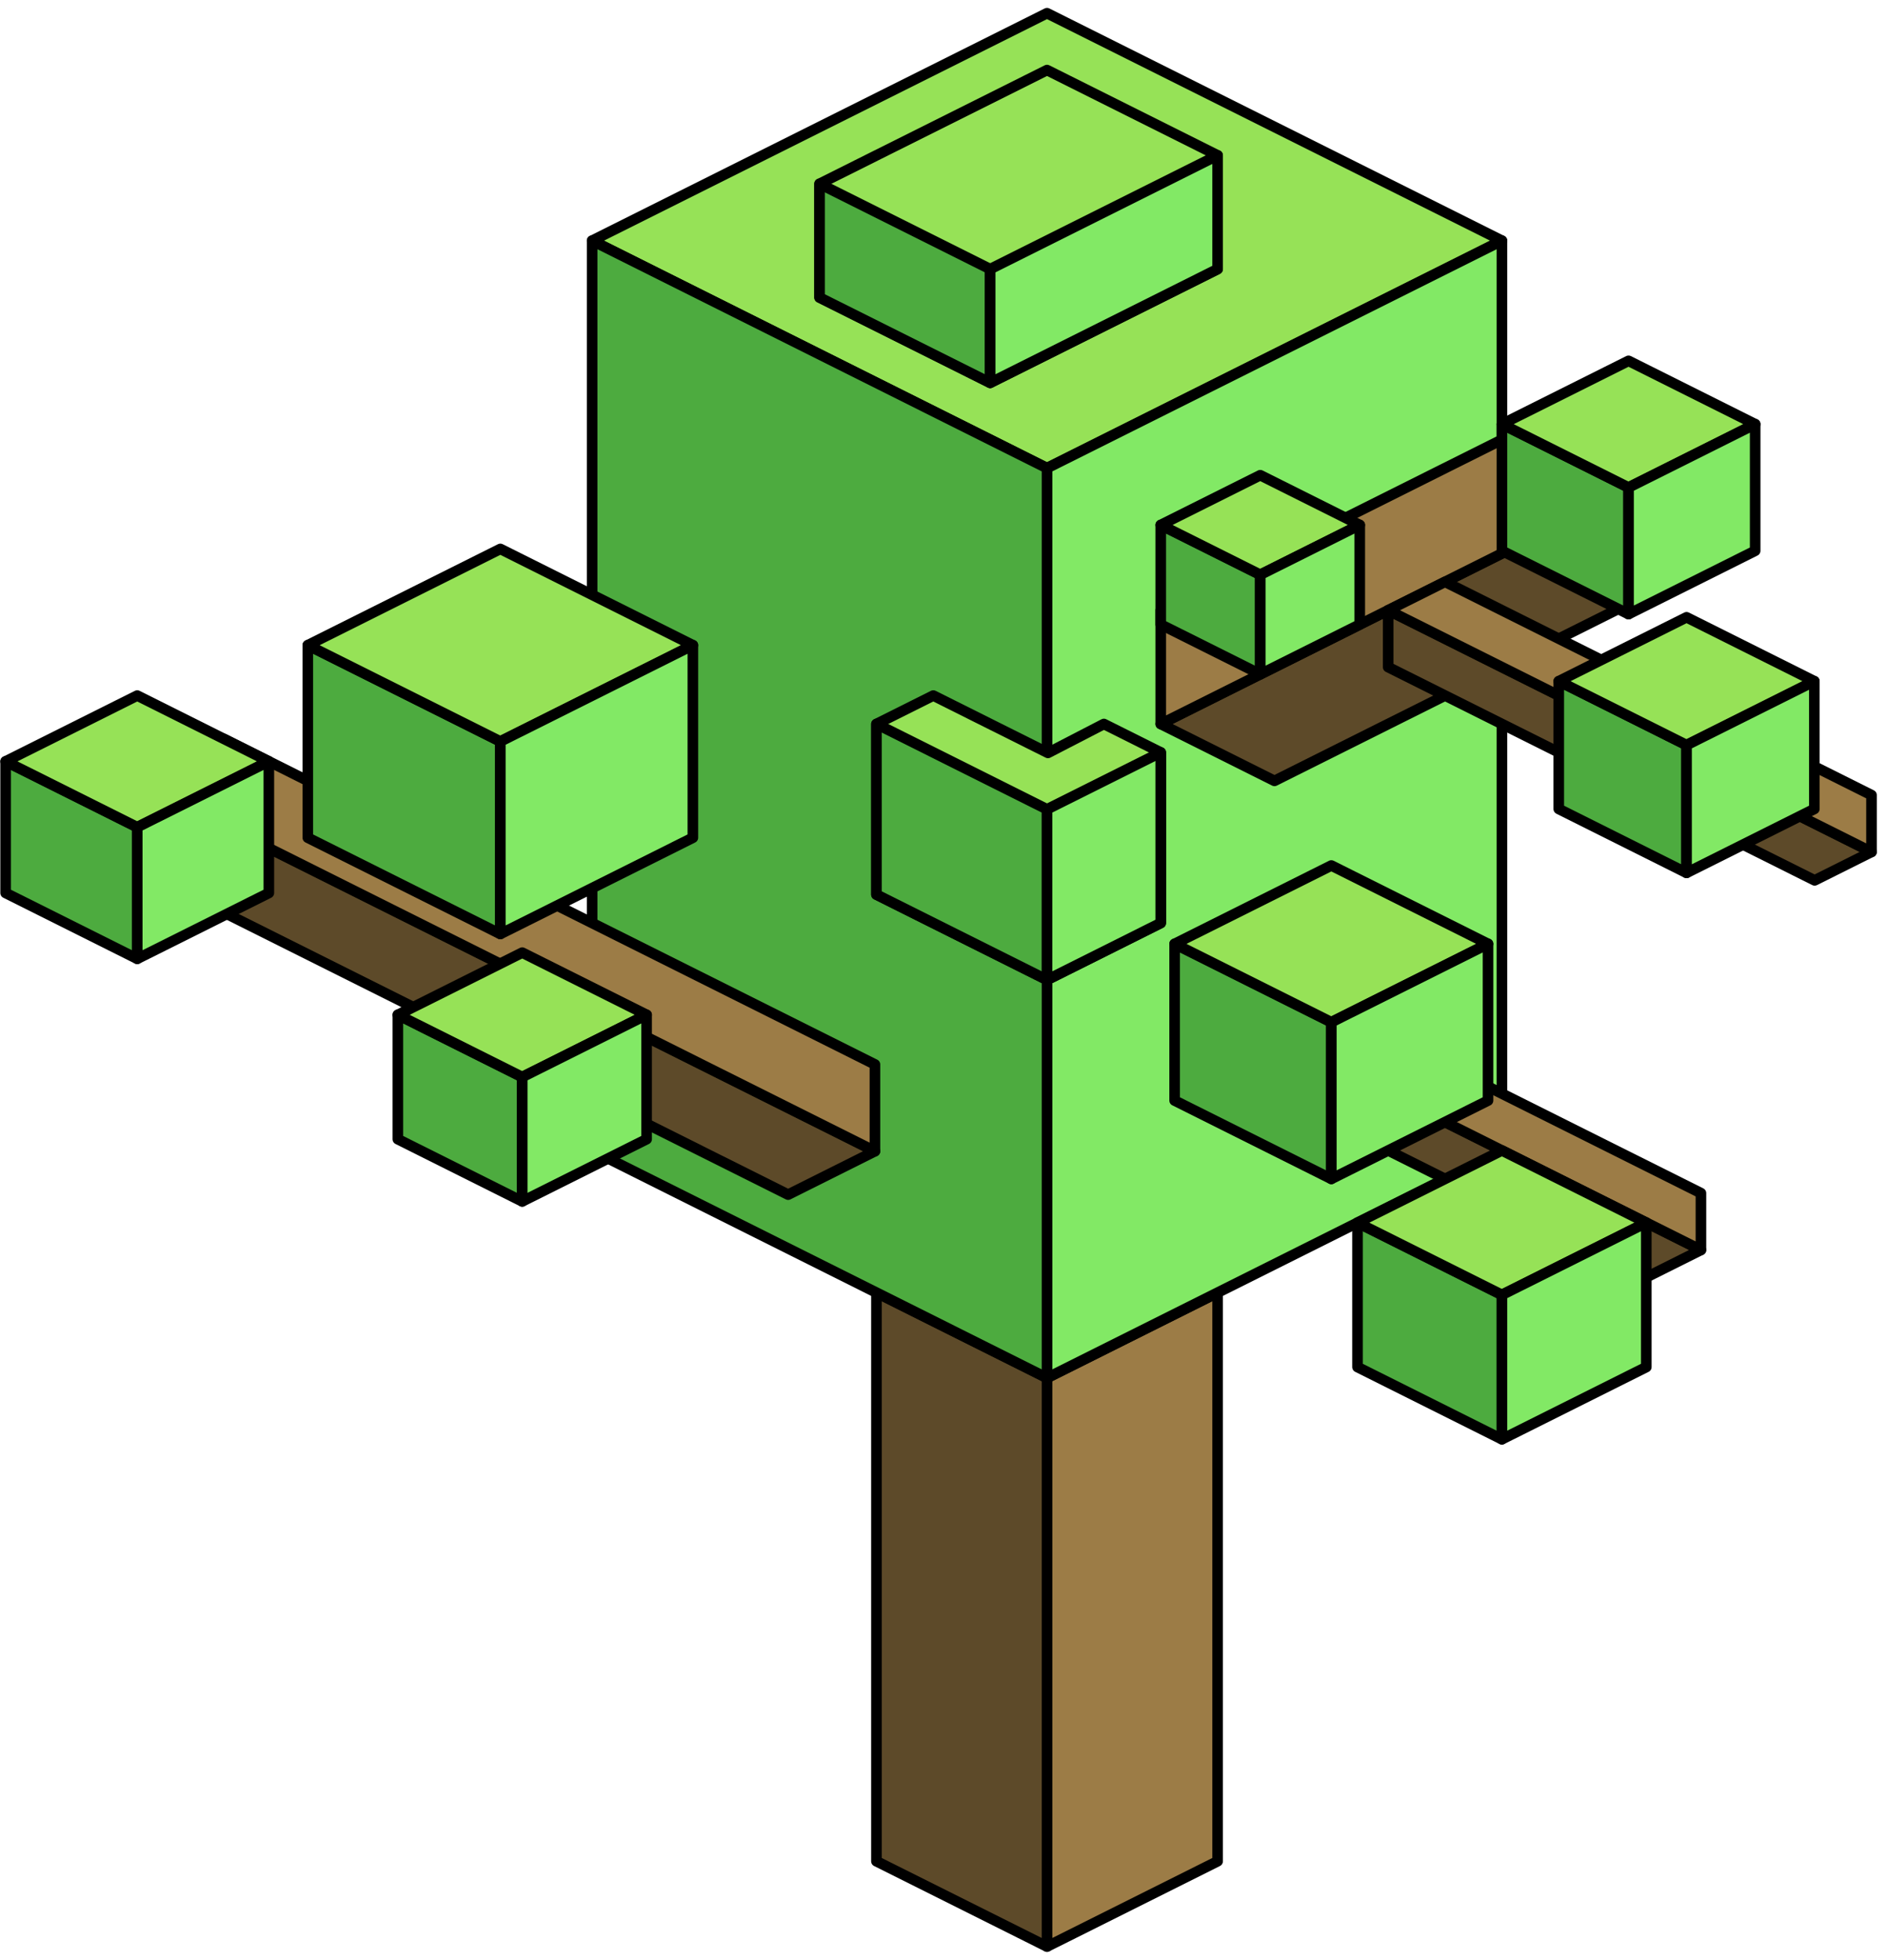 <?xml version="1.0" encoding="UTF-8" standalone="no"?><!DOCTYPE svg PUBLIC "-//W3C//DTD SVG 1.1//EN" "http://www.w3.org/Graphics/SVG/1.1/DTD/svg11.dtd"><svg width="100%" height="100%" viewBox="0 0 178 185" version="1.1" xmlns="http://www.w3.org/2000/svg" xmlns:xlink="http://www.w3.org/1999/xlink" xml:space="preserve" xmlns:serif="http://www.serif.com/" style="fill-rule:evenodd;clip-rule:evenodd;stroke-linecap:round;stroke-linejoin:round;stroke-miterlimit:1.5;"><g id="Tree_cube06"><g><path d="M114.917,121.994l0,53.665l-16.1,8.05l0,-53.665l16.1,-8.05Z" style="fill:#9c7c46;stroke:#000;stroke-width:1px;"/><path d="M98.817,130.044l0,53.665l-16.099,-8.05l0,-53.665l16.099,8.05Z" style="fill:#5d4a29;stroke:#000;stroke-width:1px;"/></g><g><path d="M98.817,1.246l42.933,21.466l-42.933,21.467l-42.932,-21.467l42.932,-21.466Z" style="fill:#96e257;stroke:#000;stroke-width:1px;"/><path d="M141.75,22.712l0,85.865l-42.933,21.467l0,-85.865l42.933,-21.467Z" style="fill:#82e965;stroke:#000;stroke-width:1px;"/><path d="M98.817,44.179l0,85.865l-42.932,-21.467l0,-85.865l42.932,21.467Z" style="fill:#4dab3f;stroke:#000;stroke-width:1px;"/></g><g><path d="M120.284,73.695l37.565,-18.783l0,-10.733l-48.299,24.149l10.734,5.367Z" style="fill:#5d4a29;stroke:#000;stroke-width:1px;"/><path d="M109.55,57.595l37.566,-18.783l10.733,5.367l-48.299,24.149l0,-10.733Z" style="fill:#9c7c46;stroke:#000;stroke-width:1px;"/></g><g><path d="M141.75,51.981l0,-11.951l11.951,5.976l0,11.951l-11.951,-5.976Z" style="fill:#4dab3f;stroke:#000;stroke-width:1px;"/><path d="M141.75,40.03l11.951,-5.975l11.951,5.975l-11.951,5.976l-11.951,-5.976Z" style="fill:#96e257;stroke:#000;stroke-width:1px;"/><path d="M153.701,57.957l11.951,-5.976l0,-11.951l-11.951,5.976l0,11.951Z" style="fill:#82e965;stroke:#000;stroke-width:1px;"/></g><g><path d="M171.266,83.086l-40.249,-20.124l0,-5.367l45.615,22.808l-5.366,2.683Z" style="fill:#5d4a29;stroke:#000;stroke-width:1px;"/><path d="M176.632,75.036l-40.249,-20.124l-5.366,2.683l45.615,22.808l0,-5.367Z" style="fill:#9c7c46;stroke:#000;stroke-width:1px;"/></g><g><path d="M74.385,112.744l-61.433,-30.717l0,-8.191l69.624,34.812l-8.191,4.096Z" style="fill:#5d4a29;stroke:#000;stroke-width:1px;"/><path d="M82.576,100.457l-61.433,-30.717l-8.191,4.096l69.624,34.812l0,-8.191Z" style="fill:#9c7c46;stroke:#000;stroke-width:1px;"/></g><g><path d="M147.116,76.348l0,-12.06l12.06,6.03l0,12.06l-12.06,-6.03Z" style="fill:#4dab3f;stroke:#000;stroke-width:1px;"/><path d="M147.116,64.288l12.06,-6.03l12.06,6.03l-12.06,6.03l-12.06,-6.03Z" style="fill:#96e257;stroke:#000;stroke-width:1px;"/><path d="M159.176,82.378l12.06,-6.03l0,-12.06l-12.06,6.03l0,12.06Z" style="fill:#82e965;stroke:#000;stroke-width:1px;"/></g><g><path d="M109.55,58.937l0,-9.392l9.392,4.696l0,9.391l-9.392,-4.695Z" style="fill:#4dab3f;stroke:#000;stroke-width:1px;"/><path d="M109.55,49.545l9.392,-4.696l9.391,4.696l-9.391,4.696l-9.392,-4.696Z" style="fill:#96e257;stroke:#000;stroke-width:1px;"/><path d="M118.942,63.632l9.391,-4.695l0,-9.392l-9.391,4.696l0,9.391Z" style="fill:#82e965;stroke:#000;stroke-width:1px;"/></g><g><path d="M155.166,120.652l-40.249,-20.124l0,-5.367l45.616,22.808l-5.367,2.683Z" style="fill:#5d4a29;stroke:#000;stroke-width:1px;"/><path d="M160.533,112.602l-40.249,-20.124l-5.367,2.683l45.616,22.808l0,-5.367Z" style="fill:#9c7c46;stroke:#000;stroke-width:1px;"/></g><g><path d="M128.122,129.019l0,-13.628l13.628,6.814l0,13.627l-13.628,-6.813Z" style="fill:#4dab3f;stroke:#000;stroke-width:1px;"/><path d="M128.122,115.391l13.628,-6.814l13.627,6.814l-13.627,6.814l-13.628,-6.814Z" style="fill:#96e257;stroke:#000;stroke-width:1px;"/><path d="M141.75,135.832l13.627,-6.813l0,-13.628l-13.627,6.814l0,13.627Z" style="fill:#82e965;stroke:#000;stroke-width:1px;"/></g><g><path d="M110.862,103.867l0,-14.789l14.788,7.394l0,14.789l-14.788,-7.394Z" style="fill:#4dab3f;stroke:#000;stroke-width:1px;"/><path d="M110.862,89.078l14.788,-7.394l14.788,7.394l-14.788,7.394l-14.788,-7.394Z" style="fill:#96e257;stroke:#000;stroke-width:1px;"/><path d="M125.65,111.261l14.788,-7.394l0,-14.789l-14.788,7.394l0,14.789Z" style="fill:#82e965;stroke:#000;stroke-width:1px;"/></g><g><path d="M29.052,79.061l0,-18.17l18.17,9.085l0,18.17l-18.17,-9.085Z" style="fill:#4dab3f;stroke:#000;stroke-width:1px;"/><path d="M29.052,60.891l18.17,-9.085l18.17,9.085l-18.17,9.085l-18.17,-9.085Z" style="fill:#96e257;stroke:#000;stroke-width:1px;"/><path d="M47.222,88.146l18.17,-9.085l0,-18.17l-18.17,9.085l0,18.17Z" style="fill:#82e965;stroke:#000;stroke-width:1px;"/></g><g><path d="M0.531,84.277l0,-12.421l12.421,6.21l0,12.422l-12.421,-6.211Z" style="fill:#4dab3f;stroke:#000;stroke-width:1px;"/><path d="M0.531,71.856l12.421,-6.211l12.422,6.211l-12.422,6.21l-12.421,-6.21Z" style="fill:#96e257;stroke:#000;stroke-width:1px;"/><path d="M12.952,90.488l12.422,-6.211l0,-12.421l-12.422,6.21l0,12.422Z" style="fill:#82e965;stroke:#000;stroke-width:1px;"/></g><g><path d="M37.549,107.515l0,-11.739l11.739,5.87l0,11.739l-11.739,-5.87Z" style="fill:#4dab3f;stroke:#000;stroke-width:1px;"/><path d="M37.549,95.776l11.739,-5.87l11.74,5.87l-11.74,5.87l-11.739,-5.87Z" style="fill:#96e257;stroke:#000;stroke-width:1px;"/><path d="M49.288,113.385l11.74,-5.87l0,-11.739l-11.74,5.87l0,11.739Z" style="fill:#82e965;stroke:#000;stroke-width:1px;"/></g><g><path d="M88.084,65.645l10.823,5.411l5.277,-2.728l5.366,2.683l0,16.1l-10.733,5.367l-16.099,-8.05l0,-16.1l5.366,-2.683Z" style="fill:#96e257;stroke:#000;stroke-width:1px;"/><path d="M98.817,76.378l0,16.1l-16.099,-8.05l0,-16.1l16.099,8.05Z" style="fill:#4dab3f;stroke:#000;stroke-width:1px;"/><path d="M98.817,76.378l0,16.1l10.733,-5.367l0,-16.1l-10.733,5.367Z" style="fill:#82e965;stroke:#000;stroke-width:1px;"/></g><g><path d="M98.817,6.613l16.1,8.05l0,10.733l-21.466,10.733l-16.1,-8.05l0,-10.733l21.466,-10.733Z" style="fill:#96e257;stroke:#000;stroke-width:1px;"/><path d="M93.451,25.396l0,10.733l-16.1,-8.05l0,-10.733l16.1,8.05Z" style="fill:#4dab3f;stroke:#000;stroke-width:1px;"/><path d="M93.451,25.396l0,10.733l21.466,-10.733l0,-10.733l-21.466,10.733Z" style="fill:#82e965;stroke:#000;stroke-width:1px;"/></g></g></svg>
